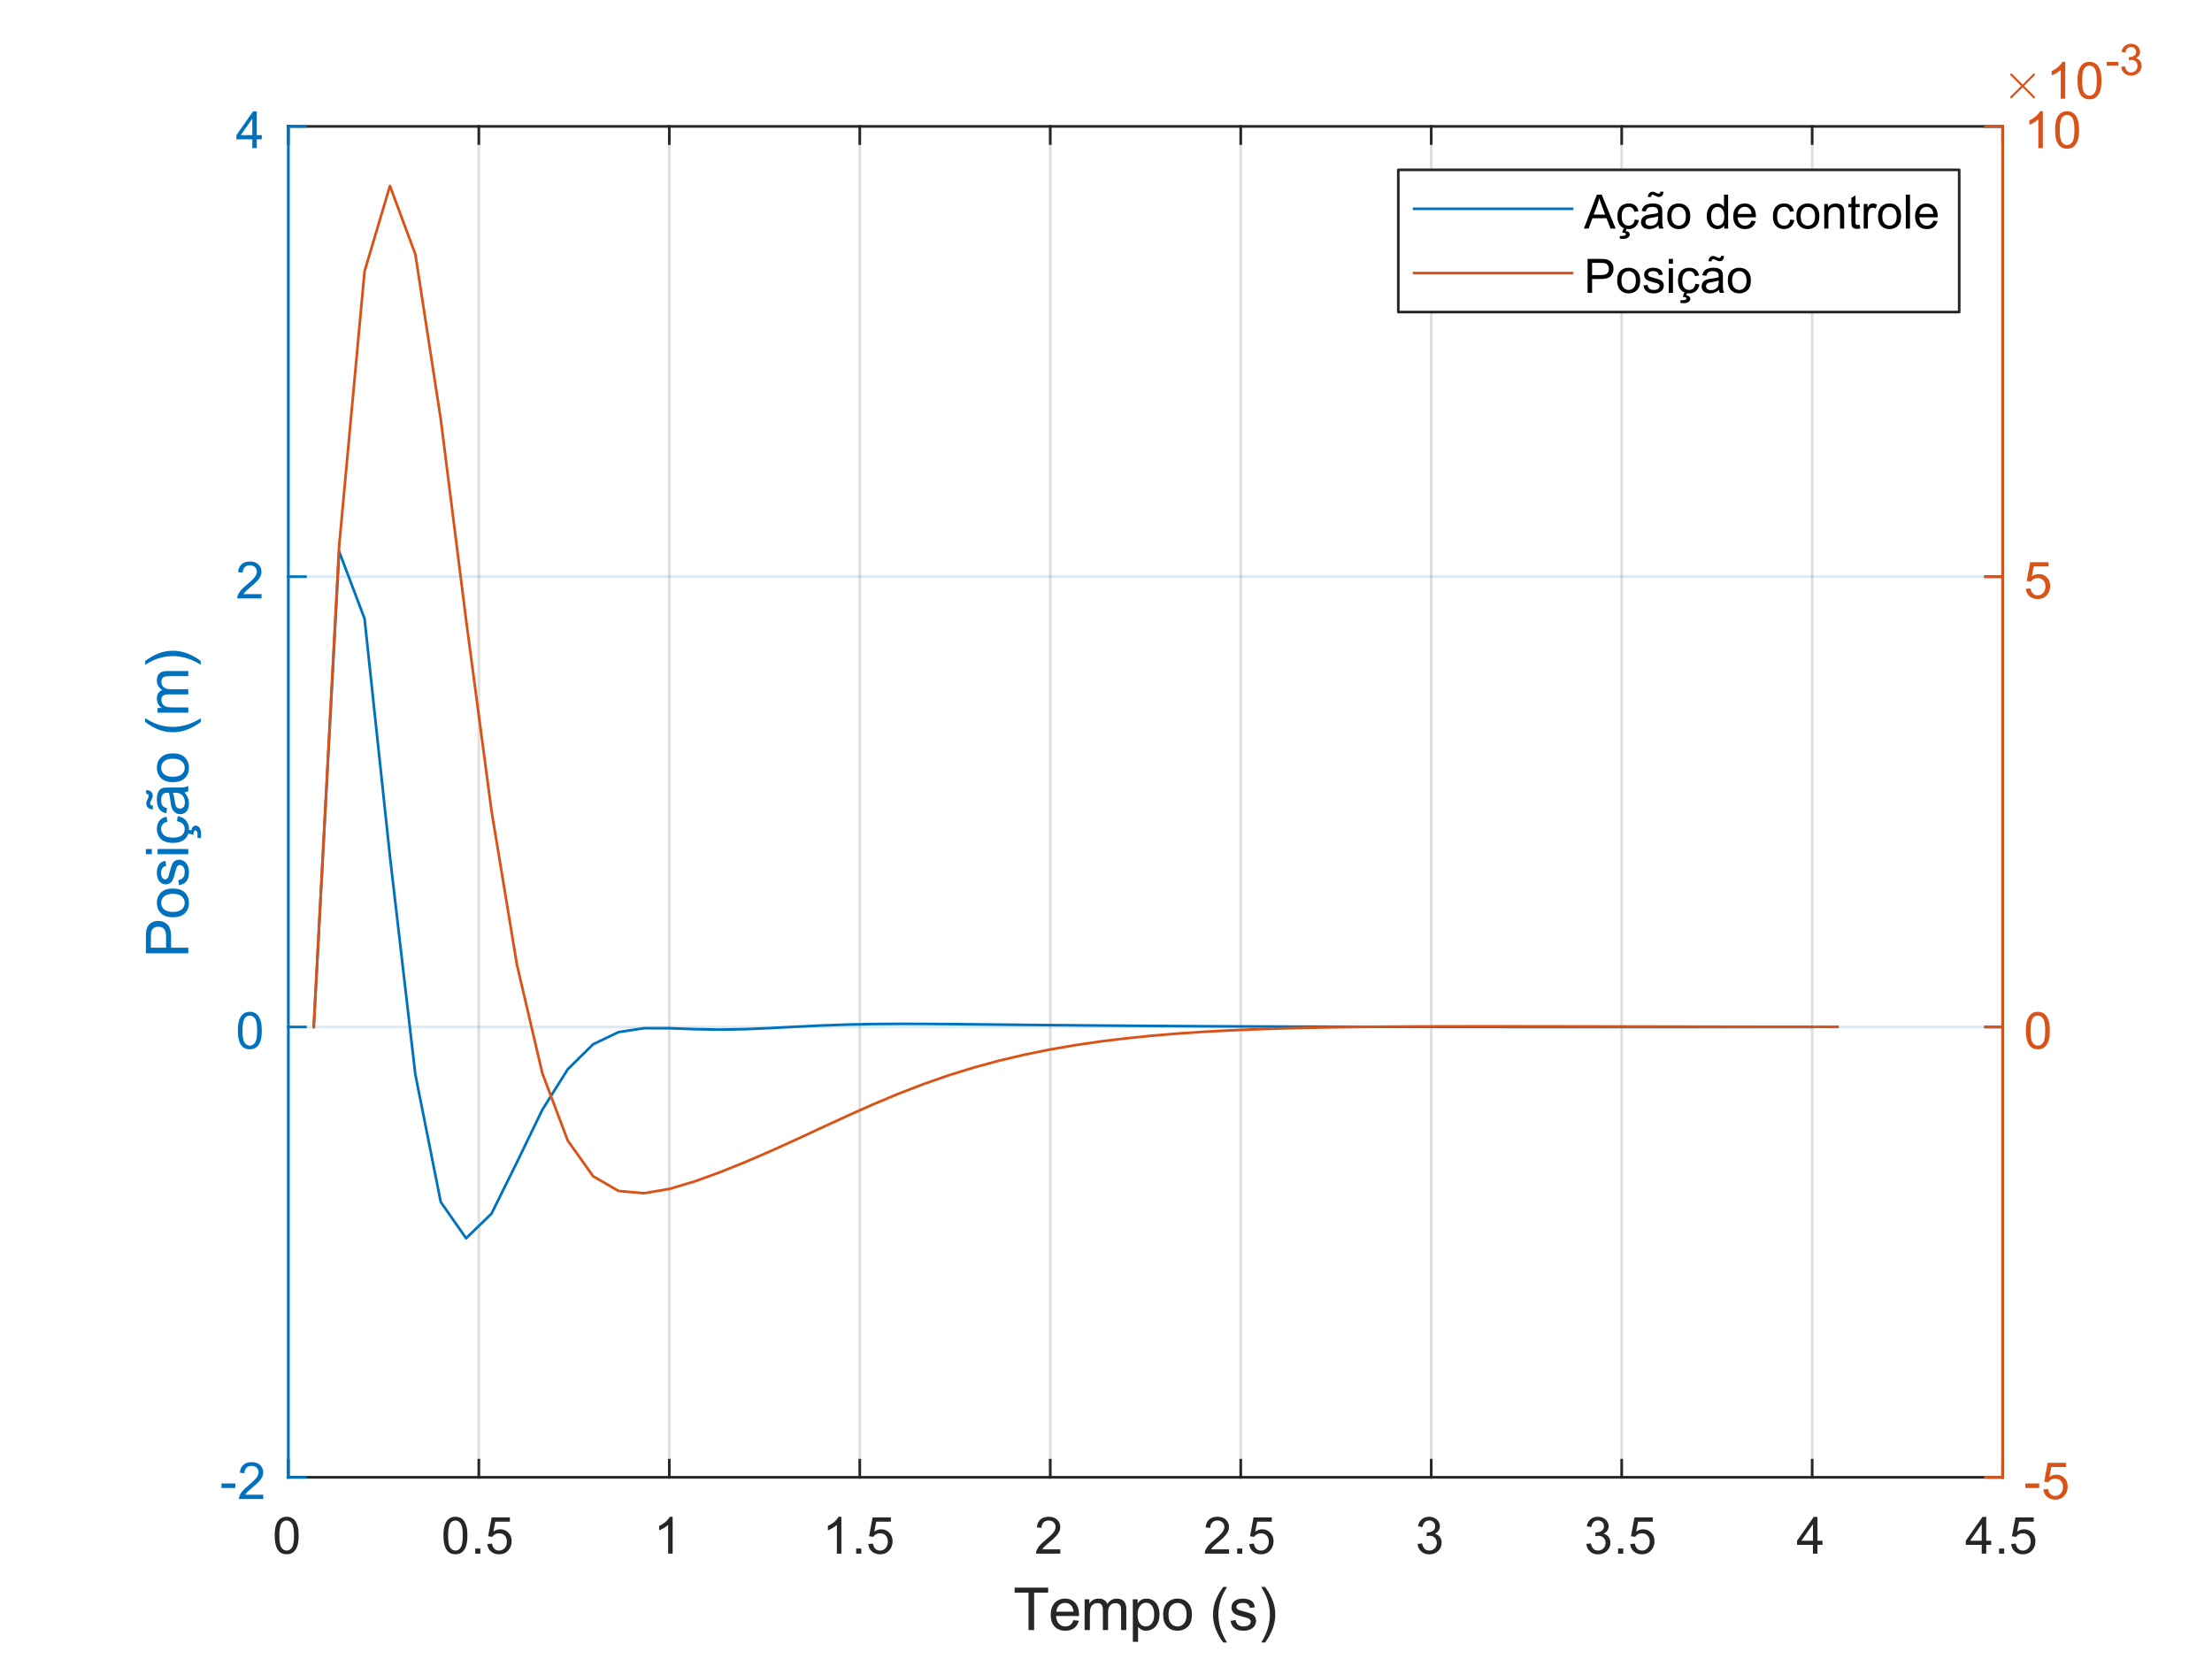 <?xml version="1.0"?>
<!DOCTYPE svg PUBLIC '-//W3C//DTD SVG 1.0//EN'
          'http://www.w3.org/TR/2001/REC-SVG-20010904/DTD/svg10.dtd'>
<svg xmlns:xlink="http://www.w3.org/1999/xlink" style="fill-opacity:1; color-rendering:auto; color-interpolation:auto; text-rendering:auto; stroke:black; stroke-linecap:square; stroke-miterlimit:10; shape-rendering:auto; stroke-opacity:1; fill:black; stroke-dasharray:none; font-weight:normal; stroke-width:1; font-family:'Dialog'; font-style:normal; stroke-linejoin:miter; font-size:12px; stroke-dashoffset:0; image-rendering:auto;" width="560" height="420" xmlns="http://www.w3.org/2000/svg"
><rect width="100%" height="100%" fill="#333333" stroke="none"/><!--Generated by the Batik Graphics2D SVG Generator--><defs id="genericDefs"
  /><g
  ><defs id="defs1"
    ><clipPath clipPathUnits="userSpaceOnUse" id="clipPath1"
      ><path d="M0 0 L560 0 L560 420 L0 420 L0 0 Z"
      /></clipPath
    ></defs
    ><g style="fill:white; stroke:white;"
    ><rect x="0" y="0" width="560" style="clip-path:url(#clipPath1); stroke:none;" height="420"
    /></g
    ><g style="fill:white; text-rendering:optimizeSpeed; color-rendering:optimizeSpeed; image-rendering:optimizeSpeed; shape-rendering:crispEdges; stroke:white; color-interpolation:sRGB;"
    ><rect x="0" width="560" height="420" y="0" style="stroke:none;"
      /><path style="stroke:none;" d="M73 374 L507 374 L507 32 L73 32 Z"
    /></g
    ><g style="stroke-linecap:butt; fill-opacity:0.149; fill:rgb(38,38,38); text-rendering:geometricPrecision; image-rendering:optimizeQuality; color-rendering:optimizeQuality; stroke-linejoin:round; stroke:rgb(38,38,38); color-interpolation:linearRGB; stroke-width:0.667; stroke-opacity:0.149;"
    ><line y2="32" style="fill:none;" x1="73" x2="73" y1="374"
      /><line y2="32" style="fill:none;" x1="121.222" x2="121.222" y1="374"
      /><line y2="32" style="fill:none;" x1="169.444" x2="169.444" y1="374"
      /><line y2="32" style="fill:none;" x1="217.667" x2="217.667" y1="374"
      /><line y2="32" style="fill:none;" x1="265.889" x2="265.889" y1="374"
      /><line y2="32" style="fill:none;" x1="314.111" x2="314.111" y1="374"
      /><line y2="32" style="fill:none;" x1="362.333" x2="362.333" y1="374"
      /><line y2="32" style="fill:none;" x1="410.555" x2="410.555" y1="374"
      /><line y2="32" style="fill:none;" x1="458.778" x2="458.778" y1="374"
      /><line y2="32" style="fill:none;" x1="507" x2="507" y1="374"
      /><line x1="507" x2="73" y1="374" style="fill:none; stroke:rgb(0,114,189);" y2="374"
      /><line x1="507" x2="73" y1="260" style="fill:none; stroke:rgb(0,114,189);" y2="260"
      /><line x1="507" x2="73" y1="146" style="fill:none; stroke:rgb(0,114,189);" y2="146"
      /><line x1="507" x2="73" y1="32" style="fill:none; stroke:rgb(0,114,189);" y2="32"
      /><line x1="73" x2="507" y1="374" style="stroke-linecap:square; fill-opacity:1; fill:none; stroke-opacity:1;" y2="374"
      /><line x1="73" x2="507" y1="32" style="stroke-linecap:square; fill-opacity:1; fill:none; stroke-opacity:1;" y2="32"
      /><line x1="73" x2="73" y1="374" style="stroke-linecap:square; fill-opacity:1; fill:none; stroke-opacity:1;" y2="369.66"
      /><line x1="121.222" x2="121.222" y1="374" style="stroke-linecap:square; fill-opacity:1; fill:none; stroke-opacity:1;" y2="369.66"
      /><line x1="169.444" x2="169.444" y1="374" style="stroke-linecap:square; fill-opacity:1; fill:none; stroke-opacity:1;" y2="369.66"
      /><line x1="217.667" x2="217.667" y1="374" style="stroke-linecap:square; fill-opacity:1; fill:none; stroke-opacity:1;" y2="369.66"
      /><line x1="265.889" x2="265.889" y1="374" style="stroke-linecap:square; fill-opacity:1; fill:none; stroke-opacity:1;" y2="369.66"
      /><line x1="314.111" x2="314.111" y1="374" style="stroke-linecap:square; fill-opacity:1; fill:none; stroke-opacity:1;" y2="369.66"
      /><line x1="362.333" x2="362.333" y1="374" style="stroke-linecap:square; fill-opacity:1; fill:none; stroke-opacity:1;" y2="369.66"
      /><line x1="410.555" x2="410.555" y1="374" style="stroke-linecap:square; fill-opacity:1; fill:none; stroke-opacity:1;" y2="369.66"
      /><line x1="458.778" x2="458.778" y1="374" style="stroke-linecap:square; fill-opacity:1; fill:none; stroke-opacity:1;" y2="369.66"
      /><line x1="507" x2="507" y1="374" style="stroke-linecap:square; fill-opacity:1; fill:none; stroke-opacity:1;" y2="369.66"
      /><line x1="73" x2="73" y1="32" style="stroke-linecap:square; fill-opacity:1; fill:none; stroke-opacity:1;" y2="36.34"
      /><line x1="121.222" x2="121.222" y1="32" style="stroke-linecap:square; fill-opacity:1; fill:none; stroke-opacity:1;" y2="36.34"
      /><line x1="169.444" x2="169.444" y1="32" style="stroke-linecap:square; fill-opacity:1; fill:none; stroke-opacity:1;" y2="36.34"
      /><line x1="217.667" x2="217.667" y1="32" style="stroke-linecap:square; fill-opacity:1; fill:none; stroke-opacity:1;" y2="36.34"
      /><line x1="265.889" x2="265.889" y1="32" style="stroke-linecap:square; fill-opacity:1; fill:none; stroke-opacity:1;" y2="36.34"
      /><line x1="314.111" x2="314.111" y1="32" style="stroke-linecap:square; fill-opacity:1; fill:none; stroke-opacity:1;" y2="36.34"
      /><line x1="362.333" x2="362.333" y1="32" style="stroke-linecap:square; fill-opacity:1; fill:none; stroke-opacity:1;" y2="36.34"
      /><line x1="410.555" x2="410.555" y1="32" style="stroke-linecap:square; fill-opacity:1; fill:none; stroke-opacity:1;" y2="36.34"
      /><line x1="458.778" x2="458.778" y1="32" style="stroke-linecap:square; fill-opacity:1; fill:none; stroke-opacity:1;" y2="36.34"
      /><line x1="507" x2="507" y1="32" style="stroke-linecap:square; fill-opacity:1; fill:none; stroke-opacity:1;" y2="36.34"
    /></g
    ><g transform="translate(73,379.333)" style="font-size:13.333px; fill:rgb(38,38,38); text-rendering:geometricPrecision; image-rendering:optimizeQuality; color-rendering:optimizeQuality; font-family:'SansSerif'; stroke:rgb(38,38,38); color-interpolation:linearRGB;"
    ><path style="stroke:none;" d="M-3.453 9.406 Q-3.453 7.766 -3.117 6.758 Q-2.781 5.75 -2.109 5.203 Q-1.438 4.656 -0.422 4.656 Q0.328 4.656 0.891 4.961 Q1.453 5.266 1.82 5.828 Q2.188 6.391 2.398 7.211 Q2.609 8.031 2.609 9.406 Q2.609 11.047 2.273 12.055 Q1.938 13.062 1.266 13.609 Q0.594 14.156 -0.422 14.156 Q-1.766 14.156 -2.547 13.188 Q-3.453 12.031 -3.453 9.406 ZM-2.281 9.406 Q-2.281 11.703 -1.75 12.461 Q-1.219 13.219 -0.422 13.219 Q0.359 13.219 0.898 12.461 Q1.438 11.703 1.438 9.406 Q1.438 7.109 0.898 6.359 Q0.359 5.609 -0.438 5.609 Q-1.219 5.609 -1.703 6.266 Q-2.281 7.125 -2.281 9.406 Z"
    /></g
    ><g transform="translate(121.222,379.333)" style="font-size:13.333px; fill:rgb(38,38,38); text-rendering:geometricPrecision; image-rendering:optimizeQuality; color-rendering:optimizeQuality; font-family:'SansSerif'; stroke:rgb(38,38,38); color-interpolation:linearRGB;"
    ><path style="stroke:none;" d="M-8.953 9.406 Q-8.953 7.766 -8.617 6.758 Q-8.281 5.75 -7.609 5.203 Q-6.938 4.656 -5.922 4.656 Q-5.172 4.656 -4.609 4.961 Q-4.047 5.266 -3.68 5.828 Q-3.312 6.391 -3.102 7.211 Q-2.891 8.031 -2.891 9.406 Q-2.891 11.047 -3.227 12.055 Q-3.562 13.062 -4.234 13.609 Q-4.906 14.156 -5.922 14.156 Q-7.266 14.156 -8.047 13.188 Q-8.953 12.031 -8.953 9.406 ZM-7.781 9.406 Q-7.781 11.703 -7.25 12.461 Q-6.719 13.219 -5.922 13.219 Q-5.141 13.219 -4.602 12.461 Q-4.062 11.703 -4.062 9.406 Q-4.062 7.109 -4.602 6.359 Q-5.141 5.609 -5.938 5.609 Q-6.719 5.609 -7.203 6.266 Q-7.781 7.125 -7.781 9.406 ZM-0.909 14 L-0.909 12.703 L0.388 12.703 L0.388 14 L-0.909 14 ZM2.149 11.562 L3.337 11.453 Q3.477 12.344 3.962 12.781 Q4.446 13.219 5.134 13.219 Q5.962 13.219 6.532 12.594 Q7.102 11.969 7.102 10.953 Q7.102 9.969 6.556 9.406 Q6.009 8.844 5.118 8.844 Q4.556 8.844 4.11 9.094 Q3.665 9.344 3.415 9.734 L2.352 9.594 L3.243 4.828 L7.868 4.828 L7.868 5.906 L4.165 5.906 L3.665 8.406 Q4.493 7.828 5.415 7.828 Q6.634 7.828 7.47 8.672 Q8.306 9.516 8.306 10.844 Q8.306 12.109 7.571 13.031 Q6.681 14.156 5.134 14.156 Q3.868 14.156 3.063 13.445 Q2.259 12.734 2.149 11.562 Z"
    /></g
    ><g transform="translate(169.444,379.333)" style="font-size:13.333px; fill:rgb(38,38,38); text-rendering:geometricPrecision; image-rendering:optimizeQuality; color-rendering:optimizeQuality; font-family:'SansSerif'; stroke:rgb(38,38,38); color-interpolation:linearRGB;"
    ><path style="stroke:none;" d="M0.844 14 L-0.297 14 L-0.297 6.719 Q-0.719 7.109 -1.383 7.508 Q-2.047 7.906 -2.578 8.094 L-2.578 6.984 Q-1.625 6.547 -0.906 5.906 Q-0.188 5.266 0.109 4.656 L0.844 4.656 L0.844 14 Z"
    /></g
    ><g transform="translate(217.667,379.333)" style="font-size:13.333px; fill:rgb(38,38,38); text-rendering:geometricPrecision; image-rendering:optimizeQuality; color-rendering:optimizeQuality; font-family:'SansSerif'; stroke:rgb(38,38,38); color-interpolation:linearRGB;"
    ><path style="stroke:none;" d="M-4.656 14 L-5.797 14 L-5.797 6.719 Q-6.219 7.109 -6.883 7.508 Q-7.547 7.906 -8.078 8.094 L-8.078 6.984 Q-7.125 6.547 -6.406 5.906 Q-5.688 5.266 -5.391 4.656 L-4.656 4.656 L-4.656 14 ZM-0.909 14 L-0.909 12.703 L0.388 12.703 L0.388 14 L-0.909 14 ZM2.149 11.562 L3.337 11.453 Q3.477 12.344 3.962 12.781 Q4.446 13.219 5.134 13.219 Q5.962 13.219 6.532 12.594 Q7.102 11.969 7.102 10.953 Q7.102 9.969 6.556 9.406 Q6.009 8.844 5.118 8.844 Q4.556 8.844 4.11 9.094 Q3.665 9.344 3.415 9.734 L2.352 9.594 L3.243 4.828 L7.868 4.828 L7.868 5.906 L4.165 5.906 L3.665 8.406 Q4.493 7.828 5.415 7.828 Q6.634 7.828 7.47 8.672 Q8.306 9.516 8.306 10.844 Q8.306 12.109 7.571 13.031 Q6.681 14.156 5.134 14.156 Q3.868 14.156 3.063 13.445 Q2.259 12.734 2.149 11.562 Z"
    /></g
    ><g transform="translate(265.889,379.333)" style="font-size:13.333px; fill:rgb(38,38,38); text-rendering:geometricPrecision; image-rendering:optimizeQuality; color-rendering:optimizeQuality; font-family:'SansSerif'; stroke:rgb(38,38,38); color-interpolation:linearRGB;"
    ><path style="stroke:none;" d="M2.547 12.906 L2.547 14 L-3.609 14 Q-3.625 13.594 -3.469 13.203 Q-3.234 12.578 -2.719 11.969 Q-2.203 11.359 -1.219 10.562 Q0.297 9.312 0.828 8.586 Q1.359 7.859 1.359 7.219 Q1.359 6.531 0.875 6.07 Q0.391 5.609 -0.391 5.609 Q-1.219 5.609 -1.711 6.102 Q-2.203 6.594 -2.219 7.469 L-3.391 7.344 Q-3.266 6.031 -2.484 5.344 Q-1.703 4.656 -0.375 4.656 Q0.969 4.656 1.75 5.398 Q2.531 6.141 2.531 7.234 Q2.531 7.797 2.305 8.336 Q2.078 8.875 1.547 9.477 Q1.016 10.078 -0.219 11.109 Q-1.25 11.969 -1.539 12.281 Q-1.828 12.594 -2.016 12.906 L2.547 12.906 Z"
    /></g
    ><g transform="translate(314.111,379.333)" style="font-size:13.333px; fill:rgb(38,38,38); text-rendering:geometricPrecision; image-rendering:optimizeQuality; color-rendering:optimizeQuality; font-family:'SansSerif'; stroke:rgb(38,38,38); color-interpolation:linearRGB;"
    ><path style="stroke:none;" d="M-2.953 12.906 L-2.953 14 L-9.109 14 Q-9.125 13.594 -8.969 13.203 Q-8.734 12.578 -8.219 11.969 Q-7.703 11.359 -6.719 10.562 Q-5.203 9.312 -4.672 8.586 Q-4.141 7.859 -4.141 7.219 Q-4.141 6.531 -4.625 6.07 Q-5.109 5.609 -5.891 5.609 Q-6.719 5.609 -7.211 6.102 Q-7.703 6.594 -7.719 7.469 L-8.891 7.344 Q-8.766 6.031 -7.984 5.344 Q-7.203 4.656 -5.875 4.656 Q-4.531 4.656 -3.75 5.398 Q-2.969 6.141 -2.969 7.234 Q-2.969 7.797 -3.195 8.336 Q-3.422 8.875 -3.953 9.477 Q-4.484 10.078 -5.719 11.109 Q-6.75 11.969 -7.039 12.281 Q-7.328 12.594 -7.516 12.906 L-2.953 12.906 ZM-0.909 14 L-0.909 12.703 L0.388 12.703 L0.388 14 L-0.909 14 ZM2.149 11.562 L3.337 11.453 Q3.477 12.344 3.962 12.781 Q4.446 13.219 5.134 13.219 Q5.962 13.219 6.532 12.594 Q7.102 11.969 7.102 10.953 Q7.102 9.969 6.556 9.406 Q6.009 8.844 5.118 8.844 Q4.556 8.844 4.11 9.094 Q3.665 9.344 3.415 9.734 L2.352 9.594 L3.243 4.828 L7.868 4.828 L7.868 5.906 L4.165 5.906 L3.665 8.406 Q4.493 7.828 5.415 7.828 Q6.634 7.828 7.47 8.672 Q8.306 9.516 8.306 10.844 Q8.306 12.109 7.571 13.031 Q6.681 14.156 5.134 14.156 Q3.868 14.156 3.063 13.445 Q2.259 12.734 2.149 11.562 Z"
    /></g
    ><g transform="translate(362.333,379.333)" style="font-size:13.333px; fill:rgb(38,38,38); text-rendering:geometricPrecision; image-rendering:optimizeQuality; color-rendering:optimizeQuality; font-family:'SansSerif'; stroke:rgb(38,38,38); color-interpolation:linearRGB;"
    ><path style="stroke:none;" d="M-3.453 11.547 L-2.312 11.391 Q-2.109 12.359 -1.641 12.789 Q-1.172 13.219 -0.484 13.219 Q0.312 13.219 0.867 12.664 Q1.422 12.109 1.422 11.281 Q1.422 10.484 0.914 9.977 Q0.406 9.469 -0.391 9.469 Q-0.719 9.469 -1.203 9.594 L-1.078 8.594 Q-0.953 8.609 -0.891 8.609 Q-0.156 8.609 0.43 8.227 Q1.016 7.844 1.016 7.047 Q1.016 6.422 0.586 6.008 Q0.156 5.594 -0.516 5.594 Q-1.188 5.594 -1.625 6.016 Q-2.062 6.438 -2.203 7.266 L-3.344 7.062 Q-3.125 5.922 -2.383 5.289 Q-1.641 4.656 -0.547 4.656 Q0.219 4.656 0.859 4.984 Q1.5 5.312 1.844 5.875 Q2.188 6.438 2.188 7.078 Q2.188 7.672 1.859 8.172 Q1.531 8.672 0.906 8.953 Q1.719 9.156 2.18 9.75 Q2.641 10.344 2.641 11.25 Q2.641 12.469 1.75 13.32 Q0.859 14.172 -0.5 14.172 Q-1.719 14.172 -2.531 13.438 Q-3.344 12.703 -3.453 11.547 Z"
    /></g
    ><g transform="translate(410.555,379.333)" style="font-size:13.333px; fill:rgb(38,38,38); text-rendering:geometricPrecision; image-rendering:optimizeQuality; color-rendering:optimizeQuality; font-family:'SansSerif'; stroke:rgb(38,38,38); color-interpolation:linearRGB;"
    ><path style="stroke:none;" d="M-8.953 11.547 L-7.812 11.391 Q-7.609 12.359 -7.141 12.789 Q-6.672 13.219 -5.984 13.219 Q-5.188 13.219 -4.633 12.664 Q-4.078 12.109 -4.078 11.281 Q-4.078 10.484 -4.586 9.977 Q-5.094 9.469 -5.891 9.469 Q-6.219 9.469 -6.703 9.594 L-6.578 8.594 Q-6.453 8.609 -6.391 8.609 Q-5.656 8.609 -5.07 8.227 Q-4.484 7.844 -4.484 7.047 Q-4.484 6.422 -4.914 6.008 Q-5.344 5.594 -6.016 5.594 Q-6.688 5.594 -7.125 6.016 Q-7.562 6.438 -7.703 7.266 L-8.844 7.062 Q-8.625 5.922 -7.883 5.289 Q-7.141 4.656 -6.047 4.656 Q-5.281 4.656 -4.641 4.984 Q-4 5.312 -3.656 5.875 Q-3.312 6.438 -3.312 7.078 Q-3.312 7.672 -3.641 8.172 Q-3.969 8.672 -4.594 8.953 Q-3.781 9.156 -3.32 9.75 Q-2.859 10.344 -2.859 11.25 Q-2.859 12.469 -3.75 13.32 Q-4.641 14.172 -6 14.172 Q-7.219 14.172 -8.031 13.438 Q-8.844 12.703 -8.953 11.547 ZM-0.909 14 L-0.909 12.703 L0.388 12.703 L0.388 14 L-0.909 14 ZM2.149 11.562 L3.337 11.453 Q3.477 12.344 3.962 12.781 Q4.446 13.219 5.134 13.219 Q5.962 13.219 6.532 12.594 Q7.102 11.969 7.102 10.953 Q7.102 9.969 6.556 9.406 Q6.009 8.844 5.118 8.844 Q4.556 8.844 4.11 9.094 Q3.665 9.344 3.415 9.734 L2.352 9.594 L3.243 4.828 L7.868 4.828 L7.868 5.906 L4.165 5.906 L3.665 8.406 Q4.493 7.828 5.415 7.828 Q6.634 7.828 7.47 8.672 Q8.306 9.516 8.306 10.844 Q8.306 12.109 7.571 13.031 Q6.681 14.156 5.134 14.156 Q3.868 14.156 3.063 13.445 Q2.259 12.734 2.149 11.562 Z"
    /></g
    ><g transform="translate(458.778,379.333)" style="font-size:13.333px; fill:rgb(38,38,38); text-rendering:geometricPrecision; image-rendering:optimizeQuality; color-rendering:optimizeQuality; font-family:'SansSerif'; stroke:rgb(38,38,38); color-interpolation:linearRGB;"
    ><path style="stroke:none;" d="M0.203 14 L0.203 11.766 L-3.828 11.766 L-3.828 10.719 L0.406 4.688 L1.344 4.688 L1.344 10.719 L2.609 10.719 L2.609 11.766 L1.344 11.766 L1.344 14 L0.203 14 ZM0.203 10.719 L0.203 6.531 L-2.719 10.719 L0.203 10.719 Z"
    /></g
    ><g transform="translate(507,379.333)" style="font-size:13.333px; fill:rgb(38,38,38); text-rendering:geometricPrecision; image-rendering:optimizeQuality; color-rendering:optimizeQuality; font-family:'SansSerif'; stroke:rgb(38,38,38); color-interpolation:linearRGB;"
    ><path style="stroke:none;" d="M-5.297 14 L-5.297 11.766 L-9.328 11.766 L-9.328 10.719 L-5.094 4.688 L-4.156 4.688 L-4.156 10.719 L-2.891 10.719 L-2.891 11.766 L-4.156 11.766 L-4.156 14 L-5.297 14 ZM-5.297 10.719 L-5.297 6.531 L-8.219 10.719 L-5.297 10.719 ZM-0.909 14 L-0.909 12.703 L0.388 12.703 L0.388 14 L-0.909 14 ZM2.149 11.562 L3.337 11.453 Q3.477 12.344 3.962 12.781 Q4.446 13.219 5.134 13.219 Q5.962 13.219 6.532 12.594 Q7.102 11.969 7.102 10.953 Q7.102 9.969 6.556 9.406 Q6.009 8.844 5.118 8.844 Q4.556 8.844 4.11 9.094 Q3.665 9.344 3.415 9.734 L2.352 9.594 L3.243 4.828 L7.868 4.828 L7.868 5.906 L4.165 5.906 L3.665 8.406 Q4.493 7.828 5.415 7.828 Q6.634 7.828 7.47 8.672 Q8.306 9.516 8.306 10.844 Q8.306 12.109 7.571 13.031 Q6.681 14.156 5.134 14.156 Q3.868 14.156 3.063 13.445 Q2.259 12.734 2.149 11.562 Z"
    /></g
    ><g transform="translate(290,397.667)" style="font-size:14.667px; fill:rgb(38,38,38); text-rendering:geometricPrecision; image-rendering:optimizeQuality; color-rendering:optimizeQuality; font-family:'SansSerif'; stroke:rgb(38,38,38); color-interpolation:linearRGB;"
    ><path style="stroke:none;" d="M-29.609 15 L-29.609 5.531 L-33.141 5.531 L-33.141 4.266 L-24.641 4.266 L-24.641 5.531 L-28.188 5.531 L-28.188 15 L-29.609 15 ZM-18.235 12.5 L-16.875 12.656 Q-17.188 13.859 -18.063 14.516 Q-18.938 15.172 -20.297 15.172 Q-22 15.172 -23 14.125 Q-24 13.078 -24 11.172 Q-24 9.219 -22.985 8.133 Q-21.969 7.047 -20.36 7.047 Q-18.797 7.047 -17.813 8.109 Q-16.829 9.172 -16.829 11.094 Q-16.829 11.219 -16.829 11.453 L-22.641 11.453 Q-22.563 12.734 -21.915 13.414 Q-21.266 14.094 -20.282 14.094 Q-19.563 14.094 -19.047 13.711 Q-18.532 13.328 -18.235 12.5 ZM-22.563 10.359 L-18.219 10.359 Q-18.313 9.375 -18.719 8.891 Q-19.344 8.125 -20.344 8.125 Q-21.266 8.125 -21.883 8.734 Q-22.5 9.344 -22.563 10.359 ZM-15.412 15 L-15.412 7.219 L-14.224 7.219 L-14.224 8.312 Q-13.865 7.734 -13.256 7.391 Q-12.646 7.047 -11.865 7.047 Q-11.006 7.047 -10.451 7.406 Q-9.896 7.766 -9.678 8.406 Q-8.756 7.047 -7.271 7.047 Q-6.115 7.047 -5.49 7.688 Q-4.865 8.328 -4.865 9.656 L-4.865 15 L-6.178 15 L-6.178 10.094 Q-6.178 9.312 -6.303 8.961 Q-6.428 8.609 -6.771 8.398 Q-7.115 8.188 -7.568 8.188 Q-8.381 8.188 -8.928 8.734 Q-9.474 9.281 -9.474 10.484 L-9.474 15 L-10.787 15 L-10.787 9.953 Q-10.787 9.062 -11.107 8.625 Q-11.428 8.188 -12.162 8.188 Q-12.724 8.188 -13.193 8.484 Q-13.662 8.781 -13.873 9.344 Q-14.084 9.906 -14.084 10.969 L-14.084 15 L-15.412 15 ZM-3.203 17.984 L-3.203 7.219 L-2 7.219 L-2 8.234 Q-1.578 7.641 -1.039 7.344 Q-0.5 7.047 0.266 7.047 Q1.25 7.047 2.016 7.562 Q2.781 8.078 3.164 9.008 Q3.547 9.938 3.547 11.047 Q3.547 12.25 3.125 13.203 Q2.703 14.156 1.883 14.664 Q1.062 15.172 0.156 15.172 Q-0.5 15.172 -1.023 14.898 Q-1.547 14.625 -1.875 14.188 L-1.875 17.984 L-3.203 17.984 ZM-2 11.156 Q-2 12.656 -1.391 13.375 Q-0.781 14.094 0.078 14.094 Q0.953 14.094 1.578 13.352 Q2.203 12.609 2.203 11.047 Q2.203 9.562 1.594 8.82 Q0.984 8.078 0.141 8.078 Q-0.703 8.078 -1.352 8.867 Q-2 9.656 -2 11.156 ZM4.464 11.109 Q4.464 8.953 5.667 7.906 Q6.667 7.047 8.104 7.047 Q9.714 7.047 10.729 8.094 Q11.745 9.141 11.745 11 Q11.745 12.5 11.3 13.359 Q10.854 14.219 9.987 14.695 Q9.12 15.172 8.104 15.172 Q6.479 15.172 5.471 14.125 Q4.464 13.078 4.464 11.109 ZM5.823 11.109 Q5.823 12.609 6.471 13.352 Q7.12 14.094 8.104 14.094 Q9.089 14.094 9.745 13.344 Q10.401 12.594 10.401 11.062 Q10.401 9.625 9.745 8.883 Q9.089 8.141 8.104 8.141 Q7.12 8.141 6.471 8.875 Q5.823 9.609 5.823 11.109 ZM19.702 18.156 Q18.609 16.781 17.851 14.938 Q17.093 13.094 17.093 11.109 Q17.093 9.375 17.655 7.766 Q18.312 5.922 19.702 4.078 L20.64 4.078 Q19.749 5.609 19.468 6.25 Q19.015 7.266 18.765 8.359 Q18.452 9.734 18.452 11.125 Q18.452 14.641 20.64 18.156 L19.702 18.156 ZM21.536 12.672 L22.833 12.469 Q22.942 13.25 23.442 13.672 Q23.942 14.094 24.849 14.094 Q25.755 14.094 26.192 13.727 Q26.63 13.359 26.63 12.859 Q26.63 12.406 26.239 12.156 Q25.974 11.969 24.895 11.703 Q23.442 11.344 22.888 11.07 Q22.333 10.797 22.044 10.328 Q21.755 9.859 21.755 9.281 Q21.755 8.766 21.989 8.32 Q22.224 7.875 22.63 7.594 Q22.942 7.359 23.474 7.203 Q24.005 7.047 24.614 7.047 Q25.52 7.047 26.216 7.312 Q26.911 7.578 27.239 8.023 Q27.567 8.469 27.692 9.234 L26.411 9.406 Q26.317 8.797 25.895 8.461 Q25.474 8.125 24.708 8.125 Q23.802 8.125 23.411 8.43 Q23.02 8.734 23.02 9.141 Q23.02 9.391 23.177 9.594 Q23.349 9.812 23.692 9.953 Q23.88 10.016 24.849 10.281 Q26.255 10.656 26.809 10.891 Q27.364 11.125 27.677 11.586 Q27.989 12.047 27.989 12.719 Q27.989 13.375 27.606 13.953 Q27.224 14.531 26.497 14.852 Q25.77 15.172 24.849 15.172 Q23.333 15.172 22.544 14.547 Q21.755 13.922 21.536 12.672 ZM30.255 18.156 L29.302 18.156 Q31.489 14.641 31.489 11.125 Q31.489 9.734 31.177 8.391 Q30.927 7.281 30.489 6.281 Q30.192 5.625 29.302 4.078 L30.255 4.078 Q31.63 5.922 32.286 7.766 Q32.849 9.375 32.849 11.109 Q32.849 13.094 32.091 14.938 Q31.333 16.781 30.255 18.156 Z"
    /></g
    ><g style="fill:rgb(0,114,189); text-rendering:geometricPrecision; image-rendering:optimizeQuality; color-rendering:optimizeQuality; stroke-linejoin:round; stroke:rgb(0,114,189); color-interpolation:linearRGB; stroke-width:0.667;"
    ><line y2="32" style="fill:none;" x1="73" x2="73" y1="374"
      /><line y2="32" style="fill:none;" x1="507" x2="507" y1="374"
      /><line y2="374" style="fill:none;" x1="73" x2="77.34" y1="374"
      /><line y2="260" style="fill:none;" x1="73" x2="77.34" y1="260"
      /><line y2="146" style="fill:none;" x1="73" x2="77.34" y1="146"
      /><line y2="32" style="fill:none;" x1="73" x2="77.34" y1="32"
      /><line y2="374" style="fill:none;" x1="507" x2="502.66" y1="374"
      /><line y2="260" style="fill:none;" x1="507" x2="502.66" y1="260"
      /><line y2="146" style="fill:none;" x1="507" x2="502.66" y1="146"
      /><line y2="32" style="fill:none;" x1="507" x2="502.66" y1="32"
    /></g
    ><g transform="translate(67.667,374)" style="font-size:13.333px; fill:rgb(0,114,189); text-rendering:geometricPrecision; image-rendering:optimizeQuality; color-rendering:optimizeQuality; font-family:'SansSerif'; stroke:rgb(0,114,189); color-interpolation:linearRGB;"
    ><path style="stroke:none;" d="M-11.594 2.703 L-11.594 1.562 L-8.078 1.562 L-8.078 2.703 L-11.594 2.703 ZM-1.02 4.406 L-1.02 5.5 L-7.176 5.5 Q-7.192 5.094 -7.036 4.703 Q-6.801 4.078 -6.286 3.469 Q-5.77 2.859 -4.786 2.062 Q-3.27 0.812 -2.739 0.086 Q-2.208 -0.641 -2.208 -1.281 Q-2.208 -1.969 -2.692 -2.43 Q-3.176 -2.891 -3.958 -2.891 Q-4.786 -2.891 -5.278 -2.398 Q-5.77 -1.906 -5.786 -1.031 L-6.957 -1.156 Q-6.832 -2.469 -6.051 -3.156 Q-5.27 -3.844 -3.942 -3.844 Q-2.598 -3.844 -1.817 -3.102 Q-1.036 -2.359 -1.036 -1.266 Q-1.036 -0.703 -1.262 -0.164 Q-1.489 0.375 -2.02 0.977 Q-2.551 1.578 -3.786 2.609 Q-4.817 3.469 -5.106 3.781 Q-5.395 4.094 -5.582 4.406 L-1.02 4.406 Z"
    /></g
    ><g transform="translate(67.667,260)" style="font-size:13.333px; fill:rgb(0,114,189); text-rendering:geometricPrecision; image-rendering:optimizeQuality; color-rendering:optimizeQuality; font-family:'SansSerif'; stroke:rgb(0,114,189); color-interpolation:linearRGB;"
    ><path style="stroke:none;" d="M-7.453 0.906 Q-7.453 -0.734 -7.117 -1.742 Q-6.781 -2.75 -6.109 -3.297 Q-5.438 -3.844 -4.422 -3.844 Q-3.672 -3.844 -3.109 -3.539 Q-2.547 -3.234 -2.18 -2.672 Q-1.812 -2.109 -1.602 -1.289 Q-1.391 -0.469 -1.391 0.906 Q-1.391 2.547 -1.727 3.555 Q-2.062 4.562 -2.734 5.109 Q-3.406 5.656 -4.422 5.656 Q-5.766 5.656 -6.547 4.688 Q-7.453 3.531 -7.453 0.906 ZM-6.281 0.906 Q-6.281 3.203 -5.75 3.961 Q-5.219 4.719 -4.422 4.719 Q-3.641 4.719 -3.102 3.961 Q-2.562 3.203 -2.562 0.906 Q-2.562 -1.391 -3.102 -2.141 Q-3.641 -2.891 -4.438 -2.891 Q-5.219 -2.891 -5.703 -2.234 Q-6.281 -1.375 -6.281 0.906 Z"
    /></g
    ><g transform="translate(67.667,146)" style="font-size:13.333px; fill:rgb(0,114,189); text-rendering:geometricPrecision; image-rendering:optimizeQuality; color-rendering:optimizeQuality; font-family:'SansSerif'; stroke:rgb(0,114,189); color-interpolation:linearRGB;"
    ><path style="stroke:none;" d="M-1.453 4.406 L-1.453 5.5 L-7.609 5.5 Q-7.625 5.094 -7.469 4.703 Q-7.234 4.078 -6.719 3.469 Q-6.203 2.859 -5.219 2.062 Q-3.703 0.812 -3.172 0.086 Q-2.641 -0.641 -2.641 -1.281 Q-2.641 -1.969 -3.125 -2.43 Q-3.609 -2.891 -4.391 -2.891 Q-5.219 -2.891 -5.711 -2.398 Q-6.203 -1.906 -6.219 -1.031 L-7.391 -1.156 Q-7.266 -2.469 -6.484 -3.156 Q-5.703 -3.844 -4.375 -3.844 Q-3.031 -3.844 -2.25 -3.102 Q-1.469 -2.359 -1.469 -1.266 Q-1.469 -0.703 -1.695 -0.164 Q-1.922 0.375 -2.453 0.977 Q-2.984 1.578 -4.219 2.609 Q-5.25 3.469 -5.539 3.781 Q-5.828 4.094 -6.016 4.406 L-1.453 4.406 Z"
    /></g
    ><g transform="translate(67.667,32)" style="font-size:13.333px; fill:rgb(0,114,189); text-rendering:geometricPrecision; image-rendering:optimizeQuality; color-rendering:optimizeQuality; font-family:'SansSerif'; stroke:rgb(0,114,189); color-interpolation:linearRGB;"
    ><path style="stroke:none;" d="M-3.797 5.5 L-3.797 3.266 L-7.828 3.266 L-7.828 2.219 L-3.594 -3.812 L-2.656 -3.812 L-2.656 2.219 L-1.391 2.219 L-1.391 3.266 L-2.656 3.266 L-2.656 5.5 L-3.797 5.5 ZM-3.797 2.219 L-3.797 -1.969 L-6.719 2.219 L-3.797 2.219 Z"
    /></g
    ><g transform="translate(51.667,203) rotate(-90)" style="font-size:14.667px; fill:rgb(0,114,189); text-rendering:geometricPrecision; image-rendering:optimizeQuality; color-rendering:optimizeQuality; font-family:'SansSerif'; stroke:rgb(0,114,189); color-interpolation:linearRGB;"
    ><path style="stroke:none;" d="M-38.344 -4 L-38.344 -14.734 L-34.297 -14.734 Q-33.219 -14.734 -32.656 -14.641 Q-31.875 -14.5 -31.336 -14.133 Q-30.797 -13.766 -30.469 -13.102 Q-30.141 -12.438 -30.141 -11.625 Q-30.141 -10.266 -31.016 -9.312 Q-31.891 -8.359 -34.172 -8.359 L-36.922 -8.359 L-36.922 -4 L-38.344 -4 ZM-36.922 -9.625 L-34.141 -9.625 Q-32.766 -9.625 -32.188 -10.141 Q-31.609 -10.656 -31.609 -11.594 Q-31.609 -12.266 -31.953 -12.742 Q-32.297 -13.219 -32.844 -13.375 Q-33.203 -13.469 -34.172 -13.469 L-36.922 -13.469 L-36.922 -9.625 ZM-29.224 -7.891 Q-29.224 -10.047 -28.021 -11.094 Q-27.021 -11.953 -25.584 -11.953 Q-23.974 -11.953 -22.959 -10.906 Q-21.943 -9.859 -21.943 -8 Q-21.943 -6.5 -22.389 -5.641 Q-22.834 -4.781 -23.701 -4.305 Q-24.568 -3.828 -25.584 -3.828 Q-27.209 -3.828 -28.217 -4.875 Q-29.224 -5.922 -29.224 -7.891 ZM-27.865 -7.891 Q-27.865 -6.391 -27.217 -5.648 Q-26.568 -4.906 -25.584 -4.906 Q-24.599 -4.906 -23.943 -5.656 Q-23.287 -6.406 -23.287 -7.938 Q-23.287 -9.375 -23.943 -10.117 Q-24.599 -10.859 -25.584 -10.859 Q-26.568 -10.859 -27.217 -10.125 Q-27.865 -9.391 -27.865 -7.891 ZM-21.105 -6.328 L-19.808 -6.531 Q-19.698 -5.75 -19.198 -5.328 Q-18.698 -4.906 -17.792 -4.906 Q-16.886 -4.906 -16.448 -5.273 Q-16.011 -5.641 -16.011 -6.141 Q-16.011 -6.594 -16.401 -6.844 Q-16.667 -7.031 -17.745 -7.297 Q-19.198 -7.656 -19.753 -7.93 Q-20.308 -8.203 -20.597 -8.672 Q-20.886 -9.141 -20.886 -9.719 Q-20.886 -10.234 -20.651 -10.68 Q-20.417 -11.125 -20.011 -11.406 Q-19.698 -11.641 -19.167 -11.797 Q-18.636 -11.953 -18.026 -11.953 Q-17.12 -11.953 -16.425 -11.688 Q-15.729 -11.422 -15.401 -10.977 Q-15.073 -10.531 -14.948 -9.766 L-16.23 -9.594 Q-16.323 -10.203 -16.745 -10.539 Q-17.167 -10.875 -17.933 -10.875 Q-18.839 -10.875 -19.23 -10.57 Q-19.62 -10.266 -19.62 -9.859 Q-19.62 -9.609 -19.464 -9.406 Q-19.292 -9.188 -18.948 -9.047 Q-18.761 -8.984 -17.792 -8.719 Q-16.386 -8.344 -15.831 -8.109 Q-15.276 -7.875 -14.964 -7.414 Q-14.651 -6.953 -14.651 -6.281 Q-14.651 -5.625 -15.034 -5.047 Q-15.417 -4.469 -16.144 -4.148 Q-16.87 -3.828 -17.792 -3.828 Q-19.308 -3.828 -20.097 -4.453 Q-20.886 -5.078 -21.105 -6.328 ZM-13.245 -13.219 L-13.245 -14.734 L-11.933 -14.734 L-11.933 -13.219 L-13.245 -13.219 ZM-13.245 -4 L-13.245 -11.781 L-11.933 -11.781 L-11.933 -4 L-13.245 -4 ZM-4.926 -6.844 L-3.63 -6.688 Q-3.833 -5.344 -4.716 -4.586 Q-5.598 -3.828 -6.864 -3.828 Q-8.458 -3.828 -9.427 -4.867 Q-10.395 -5.906 -10.395 -7.859 Q-10.395 -9.125 -9.981 -10.07 Q-9.567 -11.016 -8.716 -11.484 Q-7.864 -11.953 -6.864 -11.953 Q-5.598 -11.953 -4.786 -11.312 Q-3.973 -10.672 -3.755 -9.5 L-5.036 -9.297 Q-5.223 -10.078 -5.684 -10.477 Q-6.145 -10.875 -6.801 -10.875 Q-7.801 -10.875 -8.427 -10.156 Q-9.052 -9.438 -9.052 -7.891 Q-9.052 -6.328 -8.45 -5.617 Q-7.848 -4.906 -6.88 -4.906 Q-6.098 -4.906 -5.583 -5.383 Q-5.067 -5.859 -4.926 -6.844 ZM-8.38 -2.703 L-7.989 -4 L-7.02 -4 L-7.255 -3.219 Q-6.63 -3.141 -6.317 -2.828 Q-6.005 -2.516 -6.005 -2.141 Q-6.005 -1.594 -6.528 -1.172 Q-7.051 -0.75 -8.114 -0.75 Q-8.723 -0.75 -9.177 -0.828 L-9.098 -1.688 Q-8.63 -1.656 -8.411 -1.656 Q-7.723 -1.656 -7.442 -1.844 Q-7.223 -2 -7.223 -2.203 Q-7.223 -2.344 -7.309 -2.445 Q-7.395 -2.547 -7.622 -2.617 Q-7.848 -2.688 -8.38 -2.703 ZM2.402 -4.953 Q1.667 -4.344 0.995 -4.086 Q0.324 -3.828 -0.458 -3.828 Q-1.739 -3.828 -2.426 -4.453 Q-3.114 -5.078 -3.114 -6.047 Q-3.114 -6.625 -2.856 -7.094 Q-2.598 -7.562 -2.176 -7.852 Q-1.755 -8.141 -1.223 -8.281 Q-0.848 -8.391 -0.051 -8.484 Q1.542 -8.672 2.292 -8.938 Q2.308 -9.203 2.308 -9.281 Q2.308 -10.094 1.933 -10.422 Q1.417 -10.859 0.433 -10.859 Q-0.505 -10.859 -0.95 -10.539 Q-1.395 -10.219 -1.598 -9.391 L-2.895 -9.562 Q-2.723 -10.391 -2.317 -10.898 Q-1.911 -11.406 -1.145 -11.68 Q-0.38 -11.953 0.62 -11.953 Q1.62 -11.953 2.237 -11.719 Q2.855 -11.484 3.152 -11.133 Q3.449 -10.781 3.558 -10.234 Q3.62 -9.891 3.62 -9.016 L3.62 -7.266 Q3.62 -5.422 3.706 -4.938 Q3.792 -4.453 4.042 -4 L2.667 -4 Q2.464 -4.406 2.402 -4.953 ZM2.292 -7.906 Q1.573 -7.609 0.136 -7.406 Q-0.676 -7.281 -1.012 -7.141 Q-1.348 -7 -1.528 -6.719 Q-1.708 -6.438 -1.708 -6.094 Q-1.708 -5.562 -1.309 -5.211 Q-0.911 -4.859 -0.145 -4.859 Q0.62 -4.859 1.214 -5.195 Q1.808 -5.531 2.089 -6.109 Q2.292 -6.547 2.292 -7.422 L2.292 -7.906 ZM-1.911 -12.969 Q-1.911 -13.734 -1.489 -14.188 Q-1.067 -14.641 -0.426 -14.641 Q0.042 -14.641 0.824 -14.25 Q1.245 -14.031 1.511 -14.031 Q1.745 -14.031 1.87 -14.156 Q1.995 -14.281 2.042 -14.672 L2.995 -14.672 Q2.964 -13.828 2.566 -13.414 Q2.167 -13 1.558 -13 Q1.089 -13 0.339 -13.406 Q-0.145 -13.672 -0.38 -13.672 Q-0.63 -13.672 -0.786 -13.5 Q-0.942 -13.312 -0.926 -12.969 L-1.911 -12.969 ZM4.99 -7.891 Q4.99 -10.047 6.193 -11.094 Q7.193 -11.953 8.631 -11.953 Q10.24 -11.953 11.256 -10.906 Q12.271 -9.859 12.271 -8 Q12.271 -6.5 11.826 -5.641 Q11.381 -4.781 10.514 -4.305 Q9.646 -3.828 8.631 -3.828 Q7.006 -3.828 5.998 -4.875 Q4.99 -5.922 4.99 -7.891 ZM6.35 -7.891 Q6.35 -6.391 6.998 -5.648 Q7.646 -4.906 8.631 -4.906 Q9.615 -4.906 10.271 -5.656 Q10.928 -6.406 10.928 -7.938 Q10.928 -9.375 10.271 -10.117 Q9.615 -10.859 8.631 -10.859 Q7.646 -10.859 6.998 -10.125 Q6.35 -9.391 6.35 -7.891 ZM20.229 -0.844 Q19.135 -2.219 18.377 -4.062 Q17.62 -5.906 17.62 -7.891 Q17.62 -9.625 18.182 -11.234 Q18.838 -13.078 20.229 -14.922 L21.166 -14.922 Q20.276 -13.391 19.995 -12.75 Q19.541 -11.734 19.291 -10.641 Q18.979 -9.266 18.979 -7.875 Q18.979 -4.359 21.166 -0.844 L20.229 -0.844 ZM22.578 -4 L22.578 -11.781 L23.766 -11.781 L23.766 -10.688 Q24.125 -11.266 24.735 -11.609 Q25.344 -11.953 26.125 -11.953 Q26.985 -11.953 27.539 -11.594 Q28.094 -11.234 28.313 -10.594 Q29.235 -11.953 30.719 -11.953 Q31.875 -11.953 32.5 -11.312 Q33.125 -10.672 33.125 -9.344 L33.125 -4 L31.813 -4 L31.813 -8.906 Q31.813 -9.688 31.688 -10.039 Q31.563 -10.391 31.219 -10.602 Q30.875 -10.812 30.422 -10.812 Q29.61 -10.812 29.063 -10.266 Q28.516 -9.719 28.516 -8.516 L28.516 -4 L27.203 -4 L27.203 -9.047 Q27.203 -9.938 26.883 -10.375 Q26.563 -10.812 25.828 -10.812 Q25.266 -10.812 24.797 -10.516 Q24.328 -10.219 24.117 -9.656 Q23.906 -9.094 23.906 -8.031 L23.906 -4 L22.578 -4 ZM35.662 -0.844 L34.709 -0.844 Q36.897 -4.359 36.897 -7.875 Q36.897 -9.266 36.584 -10.609 Q36.334 -11.719 35.897 -12.719 Q35.6 -13.375 34.709 -14.922 L35.662 -14.922 Q37.037 -13.078 37.693 -11.234 Q38.256 -9.625 38.256 -7.891 Q38.256 -5.906 37.498 -4.062 Q36.74 -2.219 35.662 -0.844 Z"
    /></g
    ><g style="stroke-linecap:butt; fill:rgb(0,114,189); text-rendering:geometricPrecision; image-rendering:optimizeQuality; color-rendering:optimizeQuality; stroke-linejoin:round; stroke:rgb(0,114,189); color-interpolation:linearRGB; stroke-width:0.667;"
    ><path d="M79.43 260 L85.859 139.619 L92.289 156.619 L98.719 216.761 L105.148 272.004 L111.578 304.294 L118.007 313.495 L124.437 307.246 L130.867 294.252 L137.296 280.954 L143.726 270.713 L150.156 264.372 L156.585 261.294 L163.015 260.305 L169.444 260.307 L175.874 260.55 L182.304 260.661 L188.733 260.546 L195.163 260.266 L201.593 259.925 L208.022 259.614 L214.452 259.386 L220.881 259.254 L227.311 259.204 L233.741 259.215 L240.17 259.261 L246.6 259.324 L253.03 259.392 L259.459 259.458 L265.889 259.519 L272.318 259.576 L278.748 259.629 L285.178 259.678 L291.607 259.723 L298.037 259.765 L304.467 259.802 L310.896 259.835 L317.326 259.864 L323.756 259.889 L330.185 259.911 L336.615 259.929 L343.044 259.944 L349.474 259.957 L355.904 259.967 L362.333 259.976 L368.763 259.982 L375.193 259.988 L381.622 259.992 L388.052 259.995 L394.481 259.998 L400.911 260 L407.341 260.001 L413.77 260.002 L420.2 260.003 L426.63 260.003 L433.059 260.003 L439.489 260.003 L445.918 260.003 L452.348 260.003 L458.778 260.003" style="fill:none; fill-rule:evenodd;"
      /><line x1="507" x2="507" y1="374" style="stroke-linecap:square; fill:none; stroke:rgb(217,83,25);" y2="32"
      /><line x1="507" x2="502.66" y1="374" style="stroke-linecap:square; fill:none; stroke:rgb(217,83,25);" y2="374"
      /><line x1="507" x2="502.66" y1="260" style="stroke-linecap:square; fill:none; stroke:rgb(217,83,25);" y2="260"
      /><line x1="507" x2="502.66" y1="146" style="stroke-linecap:square; fill:none; stroke:rgb(217,83,25);" y2="146"
      /><line x1="507" x2="502.66" y1="32" style="stroke-linecap:square; fill:none; stroke:rgb(217,83,25);" y2="32"
    /></g
    ><g transform="translate(512.333,374)" style="font-size:13.333px; fill:rgb(217,83,25); text-rendering:geometricPrecision; image-rendering:optimizeQuality; color-rendering:optimizeQuality; font-family:'SansSerif'; stroke:rgb(217,83,25); color-interpolation:linearRGB;"
    ><path style="stroke:none;" d="M0.406 2.703 L0.406 1.562 L3.922 1.562 L3.922 2.703 L0.406 2.703 ZM4.98 3.062 L6.168 2.953 Q6.308 3.844 6.793 4.281 Q7.277 4.719 7.964 4.719 Q8.793 4.719 9.363 4.094 Q9.933 3.469 9.933 2.453 Q9.933 1.469 9.386 0.906 Q8.839 0.344 7.949 0.344 Q7.386 0.344 6.941 0.594 Q6.496 0.844 6.246 1.234 L5.183 1.094 L6.074 -3.672 L10.699 -3.672 L10.699 -2.594 L6.996 -2.594 L6.496 -0.094 Q7.324 -0.672 8.246 -0.672 Q9.464 -0.672 10.3 0.172 Q11.136 1.016 11.136 2.344 Q11.136 3.609 10.402 4.531 Q9.511 5.656 7.964 5.656 Q6.699 5.656 5.894 4.945 Q5.089 4.234 4.98 3.062 Z"
    /></g
    ><g transform="translate(512.333,260)" style="font-size:13.333px; fill:rgb(217,83,25); text-rendering:geometricPrecision; image-rendering:optimizeQuality; color-rendering:optimizeQuality; font-family:'SansSerif'; stroke:rgb(217,83,25); color-interpolation:linearRGB;"
    ><path style="stroke:none;" d="M0.547 0.906 Q0.547 -0.734 0.883 -1.742 Q1.219 -2.75 1.891 -3.297 Q2.562 -3.844 3.578 -3.844 Q4.328 -3.844 4.891 -3.539 Q5.453 -3.234 5.82 -2.672 Q6.188 -2.109 6.398 -1.289 Q6.609 -0.469 6.609 0.906 Q6.609 2.547 6.273 3.555 Q5.938 4.562 5.266 5.109 Q4.594 5.656 3.578 5.656 Q2.234 5.656 1.453 4.688 Q0.547 3.531 0.547 0.906 ZM1.719 0.906 Q1.719 3.203 2.25 3.961 Q2.781 4.719 3.578 4.719 Q4.359 4.719 4.898 3.961 Q5.438 3.203 5.438 0.906 Q5.438 -1.391 4.898 -2.141 Q4.359 -2.891 3.562 -2.891 Q2.781 -2.891 2.297 -2.234 Q1.719 -1.375 1.719 0.906 Z"
    /></g
    ><g transform="translate(512.333,146)" style="font-size:13.333px; fill:rgb(217,83,25); text-rendering:geometricPrecision; image-rendering:optimizeQuality; color-rendering:optimizeQuality; font-family:'SansSerif'; stroke:rgb(217,83,25); color-interpolation:linearRGB;"
    ><path style="stroke:none;" d="M0.547 3.062 L1.734 2.953 Q1.875 3.844 2.359 4.281 Q2.844 4.719 3.531 4.719 Q4.359 4.719 4.93 4.094 Q5.5 3.469 5.5 2.453 Q5.5 1.469 4.953 0.906 Q4.406 0.344 3.516 0.344 Q2.953 0.344 2.508 0.594 Q2.062 0.844 1.812 1.234 L0.75 1.094 L1.641 -3.672 L6.266 -3.672 L6.266 -2.594 L2.562 -2.594 L2.062 -0.094 Q2.891 -0.672 3.812 -0.672 Q5.031 -0.672 5.867 0.172 Q6.703 1.016 6.703 2.344 Q6.703 3.609 5.969 4.531 Q5.078 5.656 3.531 5.656 Q2.266 5.656 1.461 4.945 Q0.656 4.234 0.547 3.062 Z"
    /></g
    ><g transform="translate(512.333,32)" style="font-size:13.333px; fill:rgb(217,83,25); text-rendering:geometricPrecision; image-rendering:optimizeQuality; color-rendering:optimizeQuality; font-family:'SansSerif'; stroke:rgb(217,83,25); color-interpolation:linearRGB;"
    ><path style="stroke:none;" d="M4.844 5.5 L3.703 5.5 L3.703 -1.781 Q3.281 -1.391 2.617 -0.992 Q1.953 -0.594 1.422 -0.406 L1.422 -1.516 Q2.375 -1.953 3.094 -2.594 Q3.812 -3.234 4.109 -3.844 L4.844 -3.844 L4.844 5.5 ZM7.951 0.906 Q7.951 -0.734 8.287 -1.742 Q8.623 -2.75 9.294 -3.297 Q9.966 -3.844 10.982 -3.844 Q11.732 -3.844 12.294 -3.539 Q12.857 -3.234 13.224 -2.672 Q13.591 -2.109 13.802 -1.289 Q14.013 -0.469 14.013 0.906 Q14.013 2.547 13.677 3.555 Q13.341 4.562 12.669 5.109 Q11.998 5.656 10.982 5.656 Q9.638 5.656 8.857 4.688 Q7.951 3.531 7.951 0.906 ZM9.123 0.906 Q9.123 3.203 9.654 3.961 Q10.185 4.719 10.982 4.719 Q11.763 4.719 12.302 3.961 Q12.841 3.203 12.841 0.906 Q12.841 -1.391 12.302 -2.141 Q11.763 -2.891 10.966 -2.891 Q10.185 -2.891 9.701 -2.234 Q9.123 -1.375 9.123 0.906 Z"
    /></g
    ><g transform="translate(507,25)" style="font-size:13.333px; fill:rgb(217,83,25); text-rendering:geometricPrecision; image-rendering:optimizeQuality; color-rendering:optimizeQuality; font-family:'mwb_cmsy10'; stroke:rgb(217,83,25); color-interpolation:linearRGB;"
    ><path style="stroke:none;" d="M1.906 -0.375 Q1.906 -0.469 1.969 -0.562 L4.672 -3.25 L1.969 -5.953 Q1.906 -6.016 1.906 -6.125 Q1.906 -6.219 1.984 -6.305 Q2.062 -6.391 2.172 -6.391 Q2.266 -6.391 2.375 -6.297 L5.062 -3.609 L7.734 -6.297 Q7.844 -6.391 7.922 -6.391 Q8.031 -6.391 8.109 -6.312 Q8.188 -6.234 8.188 -6.125 Q8.188 -6.016 8.125 -5.953 L5.422 -3.25 L8.125 -0.562 Q8.188 -0.469 8.188 -0.375 Q8.188 -0.266 8.109 -0.188 Q8.031 -0.109 7.922 -0.109 Q7.828 -0.109 7.734 -0.203 L5.062 -2.891 L2.375 -0.203 Q2.266 -0.109 2.172 -0.109 Q2.062 -0.109 1.984 -0.195 Q1.906 -0.281 1.906 -0.375 Z"
    /></g
    ><g transform="translate(518,25)" style="font-size:13.333px; fill:rgb(217,83,25); text-rendering:geometricPrecision; image-rendering:optimizeQuality; color-rendering:optimizeQuality; font-family:'SansSerif'; stroke:rgb(217,83,25); color-interpolation:linearRGB;"
    ><path style="stroke:none;" d="M4.844 0 L3.703 0 L3.703 -7.281 Q3.281 -6.891 2.617 -6.492 Q1.953 -6.094 1.422 -5.906 L1.422 -7.016 Q2.375 -7.453 3.094 -8.094 Q3.812 -8.734 4.109 -9.344 L4.844 -9.344 L4.844 0 ZM7.951 -4.594 Q7.951 -6.234 8.287 -7.242 Q8.623 -8.25 9.294 -8.797 Q9.966 -9.344 10.982 -9.344 Q11.732 -9.344 12.294 -9.039 Q12.857 -8.734 13.224 -8.172 Q13.591 -7.609 13.802 -6.789 Q14.013 -5.969 14.013 -4.594 Q14.013 -2.953 13.677 -1.945 Q13.341 -0.938 12.669 -0.391 Q11.998 0.156 10.982 0.156 Q9.638 0.156 8.857 -0.812 Q7.951 -1.969 7.951 -4.594 ZM9.123 -4.594 Q9.123 -2.297 9.654 -1.539 Q10.185 -0.781 10.982 -0.781 Q11.763 -0.781 12.302 -1.539 Q12.841 -2.297 12.841 -4.594 Q12.841 -6.891 12.302 -7.641 Q11.763 -8.391 10.966 -8.391 Q10.185 -8.391 9.701 -7.734 Q9.123 -6.875 9.123 -4.594 Z"
    /></g
    ><g transform="translate(533,19)" style="font-size:10.667px; fill:rgb(217,83,25); text-rendering:geometricPrecision; image-rendering:optimizeQuality; color-rendering:optimizeQuality; font-family:'SansSerif'; stroke:rgb(217,83,25); color-interpolation:linearRGB;"
    ><path style="stroke:none;" d="M0.344 -2.359 L0.344 -3.328 L3.312 -3.328 L3.312 -2.359 L0.344 -2.359 ZM4.017 -2.078 L4.971 -2.203 Q5.142 -1.391 5.541 -1.023 Q5.939 -0.656 6.517 -0.656 Q7.205 -0.656 7.674 -1.133 Q8.142 -1.609 8.142 -2.297 Q8.142 -2.969 7.705 -3.398 Q7.267 -3.828 6.596 -3.828 Q6.33 -3.828 5.924 -3.734 L6.017 -4.578 Q6.127 -4.562 6.174 -4.562 Q6.799 -4.562 7.291 -4.883 Q7.783 -5.203 7.783 -5.875 Q7.783 -6.406 7.424 -6.758 Q7.064 -7.109 6.502 -7.109 Q5.939 -7.109 5.564 -6.758 Q5.189 -6.406 5.08 -5.688 L4.111 -5.859 Q4.283 -6.844 4.916 -7.375 Q5.549 -7.906 6.471 -7.906 Q7.127 -7.906 7.666 -7.633 Q8.205 -7.359 8.494 -6.875 Q8.783 -6.391 8.783 -5.859 Q8.783 -5.344 8.51 -4.93 Q8.236 -4.516 7.689 -4.266 Q8.392 -4.109 8.783 -3.602 Q9.174 -3.094 9.174 -2.328 Q9.174 -1.297 8.416 -0.578 Q7.658 0.141 6.517 0.141 Q5.471 0.141 4.791 -0.477 Q4.111 -1.094 4.017 -2.078 Z"
    /></g
    ><g style="stroke-linecap:butt; fill:rgb(217,83,25); text-rendering:geometricPrecision; image-rendering:optimizeQuality; color-rendering:optimizeQuality; stroke-linejoin:round; stroke:rgb(217,83,25); color-interpolation:linearRGB; stroke-width:0.667;"
    ><path d="M79.43 260 L85.859 138.205 L92.289 68.721 L98.719 47.074 L105.148 64.361 L111.578 106.091 L118.007 157.007 L124.437 205.292 L130.867 244.222 L137.296 271.702 L143.726 288.737 L150.156 297.784 L156.585 301.507 L163.015 302.087 L169.444 300.999 L175.874 299.088 L182.304 296.756 L188.733 294.166 L195.163 291.387 L201.593 288.473 L208.022 285.491 L214.452 282.525 L220.881 279.656 L227.311 276.955 L233.741 274.471 L240.17 272.23 L246.6 270.241 L253.03 268.498 L259.459 266.986 L265.889 265.687 L272.318 264.579 L278.748 263.643 L285.178 262.858 L291.607 262.206 L298.037 261.67 L304.467 261.233 L310.896 260.882 L317.326 260.603 L323.756 260.384 L330.185 260.216 L336.615 260.089 L343.044 259.996 L349.474 259.929 L355.904 259.884 L362.333 259.855 L368.763 259.839 L375.193 259.833 L381.622 259.834 L388.052 259.839 L394.481 259.849 L400.911 259.86 L407.341 259.873 L413.77 259.886 L420.2 259.899 L426.63 259.911 L433.059 259.923 L439.489 259.934 L445.918 259.944 L452.348 259.953 L458.778 259.96 L465.207 259.967" style="fill:none; fill-rule:evenodd;"
    /></g
    ><g style="fill:white; text-rendering:optimizeSpeed; color-rendering:optimizeSpeed; image-rendering:optimizeSpeed; shape-rendering:crispEdges; stroke:white; color-interpolation:sRGB;"
    ><path style="stroke:none;" d="M496 79 L496 43 L354 43 L354 79 Z"
    /></g
    ><g transform="translate(401,52.863)" style="text-rendering:geometricPrecision; font-family:'SansSerif'; color-interpolation:linearRGB; color-rendering:optimizeQuality; image-rendering:optimizeQuality;"
    ><path style="stroke:none;" d="M-0.016 5 L3.281 -3.594 L4.5 -3.594 L8.016 5 L6.734 5 L5.719 2.391 L2.141 2.391 L1.188 5 L-0.016 5 ZM2.469 1.469 L5.375 1.469 L4.484 -0.906 Q4.062 -1.984 3.875 -2.688 Q3.703 -1.859 3.406 -1.047 L2.469 1.469 ZM12.863 2.719 L13.895 2.859 Q13.723 3.922 13.02 4.531 Q12.316 5.141 11.301 5.141 Q10.02 5.141 9.246 4.305 Q8.473 3.469 8.473 1.906 Q8.473 0.906 8.809 0.148 Q9.145 -0.609 9.824 -0.984 Q10.504 -1.359 11.316 -1.359 Q12.316 -1.359 12.965 -0.852 Q13.613 -0.344 13.801 0.609 L12.77 0.766 Q12.629 0.141 12.254 -0.18 Q11.879 -0.5 11.348 -0.5 Q10.551 -0.5 10.051 0.07 Q9.551 0.641 9.551 1.875 Q9.551 3.141 10.035 3.703 Q10.52 4.266 11.285 4.266 Q11.91 4.266 12.324 3.891 Q12.738 3.516 12.863 2.719 ZM9.691 6.047 L10.004 5 L10.785 5 L10.582 5.641 Q11.082 5.688 11.34 5.938 Q11.598 6.188 11.598 6.5 Q11.598 6.938 11.176 7.273 Q10.754 7.609 9.895 7.609 Q9.41 7.609 9.051 7.531 L9.113 6.859 Q9.488 6.875 9.676 6.875 Q10.223 6.875 10.441 6.719 Q10.613 6.609 10.613 6.438 Q10.613 6.328 10.543 6.25 Q10.473 6.172 10.293 6.109 Q10.113 6.047 9.691 6.047 ZM18.863 4.234 Q18.27 4.734 17.73 4.938 Q17.191 5.141 16.566 5.141 Q15.535 5.141 14.988 4.641 Q14.441 4.141 14.441 3.359 Q14.441 2.906 14.645 2.523 Q14.848 2.141 15.191 1.914 Q15.535 1.688 15.957 1.578 Q16.254 1.484 16.895 1.406 Q18.16 1.266 18.77 1.047 Q18.77 0.828 18.77 0.781 Q18.77 0.125 18.473 -0.141 Q18.066 -0.484 17.27 -0.484 Q16.535 -0.484 16.176 -0.227 Q15.816 0.031 15.645 0.688 L14.613 0.547 Q14.754 -0.109 15.082 -0.516 Q15.41 -0.922 16.02 -1.141 Q16.629 -1.359 17.426 -1.359 Q18.223 -1.359 18.723 -1.172 Q19.223 -0.984 19.457 -0.703 Q19.691 -0.422 19.785 0.016 Q19.832 0.281 19.832 0.984 L19.832 2.391 Q19.832 3.859 19.902 4.25 Q19.973 4.641 20.176 5 L19.066 5 Q18.91 4.672 18.863 4.234 ZM18.77 1.875 Q18.191 2.109 17.051 2.281 Q16.395 2.375 16.129 2.492 Q15.863 2.609 15.715 2.828 Q15.566 3.047 15.566 3.328 Q15.566 3.75 15.887 4.031 Q16.207 4.312 16.816 4.312 Q17.426 4.312 17.902 4.047 Q18.379 3.781 18.598 3.312 Q18.77 2.953 18.77 2.266 L18.77 1.875 ZM16.207 -2.984 Q16.191 -3.594 16.535 -3.953 Q16.863 -4.328 17.395 -4.328 Q17.754 -4.328 18.379 -4 Q18.723 -3.828 18.926 -3.828 Q19.113 -3.828 19.215 -3.93 Q19.316 -4.031 19.363 -4.344 L20.129 -4.344 Q20.098 -3.672 19.785 -3.336 Q19.473 -3 18.973 -3 Q18.598 -3 18.004 -3.328 Q17.613 -3.547 17.426 -3.547 Q17.223 -3.547 17.098 -3.406 Q16.973 -3.266 16.988 -2.984 L16.207 -2.984 ZM21.084 1.891 Q21.084 0.156 22.037 -0.672 Q22.834 -1.359 23.99 -1.359 Q25.271 -1.359 26.092 -0.523 Q26.912 0.312 26.912 1.797 Q26.912 3 26.553 3.688 Q26.193 4.375 25.498 4.758 Q24.803 5.141 23.99 5.141 Q22.693 5.141 21.889 4.305 Q21.084 3.469 21.084 1.891 ZM22.162 1.891 Q22.162 3.078 22.686 3.672 Q23.209 4.266 23.99 4.266 Q24.787 4.266 25.303 3.672 Q25.818 3.078 25.818 1.859 Q25.818 0.703 25.295 0.109 Q24.771 -0.484 23.99 -0.484 Q23.209 -0.484 22.686 0.102 Q22.162 0.688 22.162 1.891 ZM35.514 5 L35.514 4.219 Q34.92 5.141 33.779 5.141 Q33.029 5.141 32.404 4.727 Q31.779 4.312 31.436 3.578 Q31.092 2.844 31.092 1.891 Q31.092 0.969 31.404 0.203 Q31.717 -0.562 32.342 -0.961 Q32.967 -1.359 33.732 -1.359 Q34.295 -1.359 34.732 -1.125 Q35.17 -0.891 35.451 -0.516 L35.451 -3.594 L36.498 -3.594 L36.498 5 L35.514 5 ZM32.185 1.891 Q32.185 3.094 32.685 3.68 Q33.185 4.266 33.873 4.266 Q34.56 4.266 35.045 3.703 Q35.529 3.141 35.529 1.984 Q35.529 0.703 35.037 0.109 Q34.545 -0.484 33.826 -0.484 Q33.123 -0.484 32.654 0.086 Q32.185 0.656 32.185 1.891 ZM42.406 3 L43.5 3.125 Q43.25 4.078 42.547 4.609 Q41.844 5.141 40.766 5.141 Q39.406 5.141 38.602 4.297 Q37.797 3.453 37.797 1.938 Q37.797 0.375 38.609 -0.492 Q39.422 -1.359 40.703 -1.359 Q41.953 -1.359 42.742 -0.516 Q43.531 0.328 43.531 1.875 Q43.531 1.969 43.531 2.156 L38.891 2.156 Q38.953 3.188 39.469 3.727 Q39.984 4.266 40.766 4.266 Q41.344 4.266 41.758 3.961 Q42.172 3.656 42.406 3 ZM38.953 1.297 L42.422 1.297 Q42.359 0.5 42.031 0.109 Q41.516 -0.5 40.719 -0.5 Q39.984 -0.5 39.492 -0.016 Q39 0.469 38.953 1.297 ZM52.227 2.719 L53.258 2.859 Q53.086 3.922 52.383 4.531 Q51.68 5.141 50.664 5.141 Q49.383 5.141 48.609 4.305 Q47.836 3.469 47.836 1.906 Q47.836 0.906 48.172 0.148 Q48.508 -0.609 49.188 -0.984 Q49.867 -1.359 50.68 -1.359 Q51.68 -1.359 52.328 -0.852 Q52.977 -0.344 53.164 0.609 L52.133 0.766 Q51.992 0.141 51.617 -0.18 Q51.242 -0.5 50.711 -0.5 Q49.914 -0.5 49.414 0.07 Q48.914 0.641 48.914 1.875 Q48.914 3.141 49.398 3.703 Q49.883 4.266 50.648 4.266 Q51.273 4.266 51.688 3.891 Q52.102 3.516 52.227 2.719 ZM53.773 1.891 Q53.773 0.156 54.727 -0.672 Q55.523 -1.359 56.68 -1.359 Q57.961 -1.359 58.781 -0.523 Q59.602 0.312 59.602 1.797 Q59.602 3 59.242 3.688 Q58.883 4.375 58.188 4.758 Q57.492 5.141 56.68 5.141 Q55.383 5.141 54.578 4.305 Q53.773 3.469 53.773 1.891 ZM54.852 1.891 Q54.852 3.078 55.375 3.672 Q55.898 4.266 56.68 4.266 Q57.477 4.266 57.992 3.672 Q58.508 3.078 58.508 1.859 Q58.508 0.703 57.984 0.109 Q57.461 -0.484 56.68 -0.484 Q55.898 -0.484 55.375 0.102 Q54.852 0.688 54.852 1.891 ZM60.838 5 L60.838 -1.219 L61.775 -1.219 L61.775 -0.344 Q62.463 -1.359 63.76 -1.359 Q64.322 -1.359 64.799 -1.156 Q65.275 -0.953 65.51 -0.625 Q65.744 -0.297 65.838 0.141 Q65.885 0.438 65.885 1.172 L65.885 5 L64.838 5 L64.838 1.219 Q64.838 0.562 64.713 0.25 Q64.588 -0.062 64.275 -0.258 Q63.963 -0.453 63.541 -0.453 Q62.869 -0.453 62.377 -0.023 Q61.885 0.406 61.885 1.594 L61.885 5 L60.838 5 ZM69.809 4.062 L69.965 4.984 Q69.512 5.078 69.168 5.078 Q68.59 5.078 68.277 4.898 Q67.965 4.719 67.832 4.422 Q67.699 4.125 67.699 3.172 L67.699 -0.406 L66.934 -0.406 L66.934 -1.219 L67.699 -1.219 L67.699 -2.766 L68.746 -3.391 L68.746 -1.219 L69.809 -1.219 L69.809 -0.406 L68.746 -0.406 L68.746 3.234 Q68.746 3.688 68.801 3.812 Q68.856 3.938 68.981 4.016 Q69.106 4.094 69.34 4.094 Q69.527 4.094 69.809 4.062 ZM70.83 5 L70.83 -1.219 L71.783 -1.219 L71.783 -0.281 Q72.143 -0.938 72.447 -1.148 Q72.752 -1.359 73.127 -1.359 Q73.658 -1.359 74.205 -1.031 L73.846 -0.047 Q73.455 -0.281 73.08 -0.281 Q72.721 -0.281 72.447 -0.07 Q72.174 0.141 72.064 0.516 Q71.877 1.078 71.877 1.734 L71.877 5 L70.83 5 ZM74.451 1.891 Q74.451 0.156 75.404 -0.672 Q76.201 -1.359 77.357 -1.359 Q78.639 -1.359 79.459 -0.523 Q80.279 0.312 80.279 1.797 Q80.279 3 79.92 3.688 Q79.561 4.375 78.865 4.758 Q78.17 5.141 77.357 5.141 Q76.061 5.141 75.256 4.305 Q74.451 3.469 74.451 1.891 ZM75.529 1.891 Q75.529 3.078 76.053 3.672 Q76.576 4.266 77.357 4.266 Q78.154 4.266 78.67 3.672 Q79.186 3.078 79.186 1.859 Q79.186 0.703 78.662 0.109 Q78.139 -0.484 77.357 -0.484 Q76.576 -0.484 76.053 0.102 Q75.529 0.688 75.529 1.891 ZM81.484 5 L81.484 -3.594 L82.547 -3.594 L82.547 5 L81.484 5 ZM88.432 3 L89.525 3.125 Q89.275 4.078 88.572 4.609 Q87.869 5.141 86.791 5.141 Q85.432 5.141 84.627 4.297 Q83.822 3.453 83.822 1.938 Q83.822 0.375 84.635 -0.492 Q85.447 -1.359 86.728 -1.359 Q87.978 -1.359 88.768 -0.516 Q89.557 0.328 89.557 1.875 Q89.557 1.969 89.557 2.156 L84.916 2.156 Q84.978 3.188 85.494 3.727 Q86.01 4.266 86.791 4.266 Q87.369 4.266 87.783 3.961 Q88.197 3.656 88.432 3 ZM84.978 1.297 L88.447 1.297 Q88.385 0.5 88.057 0.109 Q87.541 -0.5 86.744 -0.5 Q86.01 -0.5 85.518 -0.016 Q85.025 0.469 84.978 1.297 Z"
    /></g
    ><g style="stroke-linecap:butt; fill:rgb(0,114,189); text-rendering:geometricPrecision; image-rendering:optimizeQuality; color-rendering:optimizeQuality; stroke-linejoin:round; stroke:rgb(0,114,189); color-interpolation:linearRGB; stroke-width:0.667;"
    ><line y2="52.863" style="fill:none;" x1="358" x2="398" y1="52.863"
    /></g
    ><g transform="translate(401,69.137)" style="text-rendering:geometricPrecision; font-family:'SansSerif'; color-interpolation:linearRGB; color-rendering:optimizeQuality; image-rendering:optimizeQuality;"
    ><path style="stroke:none;" d="M0.922 5 L0.922 -3.594 L4.172 -3.594 Q5.016 -3.594 5.469 -3.516 Q6.109 -3.406 6.539 -3.109 Q6.969 -2.812 7.227 -2.281 Q7.484 -1.75 7.484 -1.109 Q7.484 -0.016 6.789 0.742 Q6.094 1.5 4.266 1.5 L2.062 1.5 L2.062 5 L0.922 5 ZM2.062 0.5 L4.281 0.5 Q5.391 0.5 5.852 0.086 Q6.312 -0.328 6.312 -1.078 Q6.312 -1.609 6.039 -1.992 Q5.766 -2.375 5.328 -2.5 Q5.031 -2.578 4.266 -2.578 L2.062 -2.578 L2.062 0.5 ZM8.41 1.891 Q8.41 0.156 9.363 -0.672 Q10.16 -1.359 11.316 -1.359 Q12.598 -1.359 13.418 -0.523 Q14.238 0.312 14.238 1.797 Q14.238 3 13.879 3.688 Q13.52 4.375 12.824 4.758 Q12.129 5.141 11.316 5.141 Q10.02 5.141 9.215 4.305 Q8.41 3.469 8.41 1.891 ZM9.488 1.891 Q9.488 3.078 10.012 3.672 Q10.535 4.266 11.316 4.266 Q12.113 4.266 12.629 3.672 Q13.145 3.078 13.145 1.859 Q13.145 0.703 12.621 0.109 Q12.098 -0.484 11.316 -0.484 Q10.535 -0.484 10.012 0.102 Q9.488 0.688 9.488 1.891 ZM15.053 3.141 L16.084 2.984 Q16.178 3.609 16.576 3.938 Q16.975 4.266 17.709 4.266 Q18.428 4.266 18.779 3.977 Q19.131 3.688 19.131 3.281 Q19.131 2.922 18.818 2.719 Q18.6 2.578 17.74 2.359 Q16.584 2.062 16.139 1.852 Q15.693 1.641 15.459 1.266 Q15.225 0.891 15.225 0.422 Q15.225 0.016 15.412 -0.344 Q15.6 -0.703 15.928 -0.938 Q16.178 -1.109 16.6 -1.234 Q17.021 -1.359 17.521 -1.359 Q18.24 -1.359 18.795 -1.148 Q19.35 -0.938 19.615 -0.578 Q19.881 -0.219 19.975 0.375 L18.943 0.516 Q18.881 0.047 18.545 -0.227 Q18.209 -0.5 17.584 -0.5 Q16.865 -0.5 16.553 -0.258 Q16.24 -0.016 16.24 0.312 Q16.24 0.516 16.365 0.672 Q16.506 0.844 16.771 0.953 Q16.928 1.016 17.709 1.219 Q18.834 1.531 19.271 1.719 Q19.709 1.906 19.959 2.266 Q20.209 2.625 20.209 3.172 Q20.209 3.703 19.904 4.164 Q19.6 4.625 19.021 4.883 Q18.443 5.141 17.709 5.141 Q16.49 5.141 15.857 4.633 Q15.225 4.125 15.053 3.141 ZM21.475 -2.375 L21.475 -3.594 L22.537 -3.594 L22.537 -2.375 L21.475 -2.375 ZM21.475 5 L21.475 -1.219 L22.537 -1.219 L22.537 5 L21.475 5 ZM28.203 2.719 L29.234 2.859 Q29.062 3.922 28.359 4.531 Q27.656 5.141 26.641 5.141 Q25.359 5.141 24.586 4.305 Q23.812 3.469 23.812 1.906 Q23.812 0.906 24.148 0.148 Q24.484 -0.609 25.164 -0.984 Q25.844 -1.359 26.656 -1.359 Q27.656 -1.359 28.305 -0.852 Q28.953 -0.344 29.141 0.609 L28.109 0.766 Q27.969 0.141 27.594 -0.18 Q27.219 -0.5 26.688 -0.5 Q25.891 -0.5 25.391 0.07 Q24.891 0.641 24.891 1.875 Q24.891 3.141 25.375 3.703 Q25.859 4.266 26.625 4.266 Q27.25 4.266 27.664 3.891 Q28.078 3.516 28.203 2.719 ZM25.031 6.047 L25.344 5 L26.125 5 L25.922 5.641 Q26.422 5.688 26.68 5.938 Q26.938 6.188 26.938 6.5 Q26.938 6.938 26.516 7.273 Q26.094 7.609 25.234 7.609 Q24.75 7.609 24.391 7.531 L24.453 6.859 Q24.828 6.875 25.016 6.875 Q25.562 6.875 25.781 6.719 Q25.953 6.609 25.953 6.438 Q25.953 6.328 25.883 6.25 Q25.812 6.172 25.633 6.109 Q25.453 6.047 25.031 6.047 ZM34.203 4.234 Q33.609 4.734 33.07 4.938 Q32.531 5.141 31.906 5.141 Q30.875 5.141 30.328 4.641 Q29.781 4.141 29.781 3.359 Q29.781 2.906 29.984 2.523 Q30.188 2.141 30.531 1.914 Q30.875 1.688 31.297 1.578 Q31.594 1.484 32.234 1.406 Q33.5 1.266 34.109 1.047 Q34.109 0.828 34.109 0.781 Q34.109 0.125 33.812 -0.141 Q33.406 -0.484 32.609 -0.484 Q31.875 -0.484 31.516 -0.227 Q31.156 0.031 30.984 0.688 L29.953 0.547 Q30.094 -0.109 30.422 -0.516 Q30.75 -0.922 31.359 -1.141 Q31.969 -1.359 32.766 -1.359 Q33.562 -1.359 34.062 -1.172 Q34.562 -0.984 34.797 -0.703 Q35.031 -0.422 35.125 0.016 Q35.172 0.281 35.172 0.984 L35.172 2.391 Q35.172 3.859 35.242 4.25 Q35.312 4.641 35.516 5 L34.406 5 Q34.25 4.672 34.203 4.234 ZM34.109 1.875 Q33.531 2.109 32.391 2.281 Q31.734 2.375 31.469 2.492 Q31.203 2.609 31.055 2.828 Q30.906 3.047 30.906 3.328 Q30.906 3.75 31.227 4.031 Q31.547 4.312 32.156 4.312 Q32.766 4.312 33.242 4.047 Q33.719 3.781 33.938 3.312 Q34.109 2.953 34.109 2.266 L34.109 1.875 ZM31.547 -2.984 Q31.531 -3.594 31.875 -3.953 Q32.203 -4.328 32.734 -4.328 Q33.094 -4.328 33.719 -4 Q34.062 -3.828 34.266 -3.828 Q34.453 -3.828 34.555 -3.93 Q34.656 -4.031 34.703 -4.344 L35.469 -4.344 Q35.438 -3.672 35.125 -3.336 Q34.812 -3 34.312 -3 Q33.938 -3 33.344 -3.328 Q32.953 -3.547 32.766 -3.547 Q32.562 -3.547 32.438 -3.406 Q32.312 -3.266 32.328 -2.984 L31.547 -2.984 ZM36.424 1.891 Q36.424 0.156 37.377 -0.672 Q38.174 -1.359 39.33 -1.359 Q40.611 -1.359 41.432 -0.523 Q42.252 0.312 42.252 1.797 Q42.252 3 41.893 3.688 Q41.533 4.375 40.838 4.758 Q40.143 5.141 39.33 5.141 Q38.033 5.141 37.228 4.305 Q36.424 3.469 36.424 1.891 ZM37.502 1.891 Q37.502 3.078 38.025 3.672 Q38.549 4.266 39.33 4.266 Q40.127 4.266 40.643 3.672 Q41.158 3.078 41.158 1.859 Q41.158 0.703 40.635 0.109 Q40.111 -0.484 39.33 -0.484 Q38.549 -0.484 38.025 0.102 Q37.502 0.688 37.502 1.891 Z"
    /></g
    ><g style="stroke-linecap:butt; fill:rgb(217,83,25); text-rendering:geometricPrecision; image-rendering:optimizeQuality; color-rendering:optimizeQuality; stroke-linejoin:round; stroke:rgb(217,83,25); color-interpolation:linearRGB; stroke-width:0.667;"
    ><line y2="69.137" style="fill:none;" x1="358" x2="398" y1="69.137"
      /><path d="M354 79 L354 43 L496 43 L496 79 Z" style="fill:none; fill-rule:evenodd; stroke:rgb(38,38,38); stroke-linejoin:miter;"
    /></g
  ></g
></svg
>
